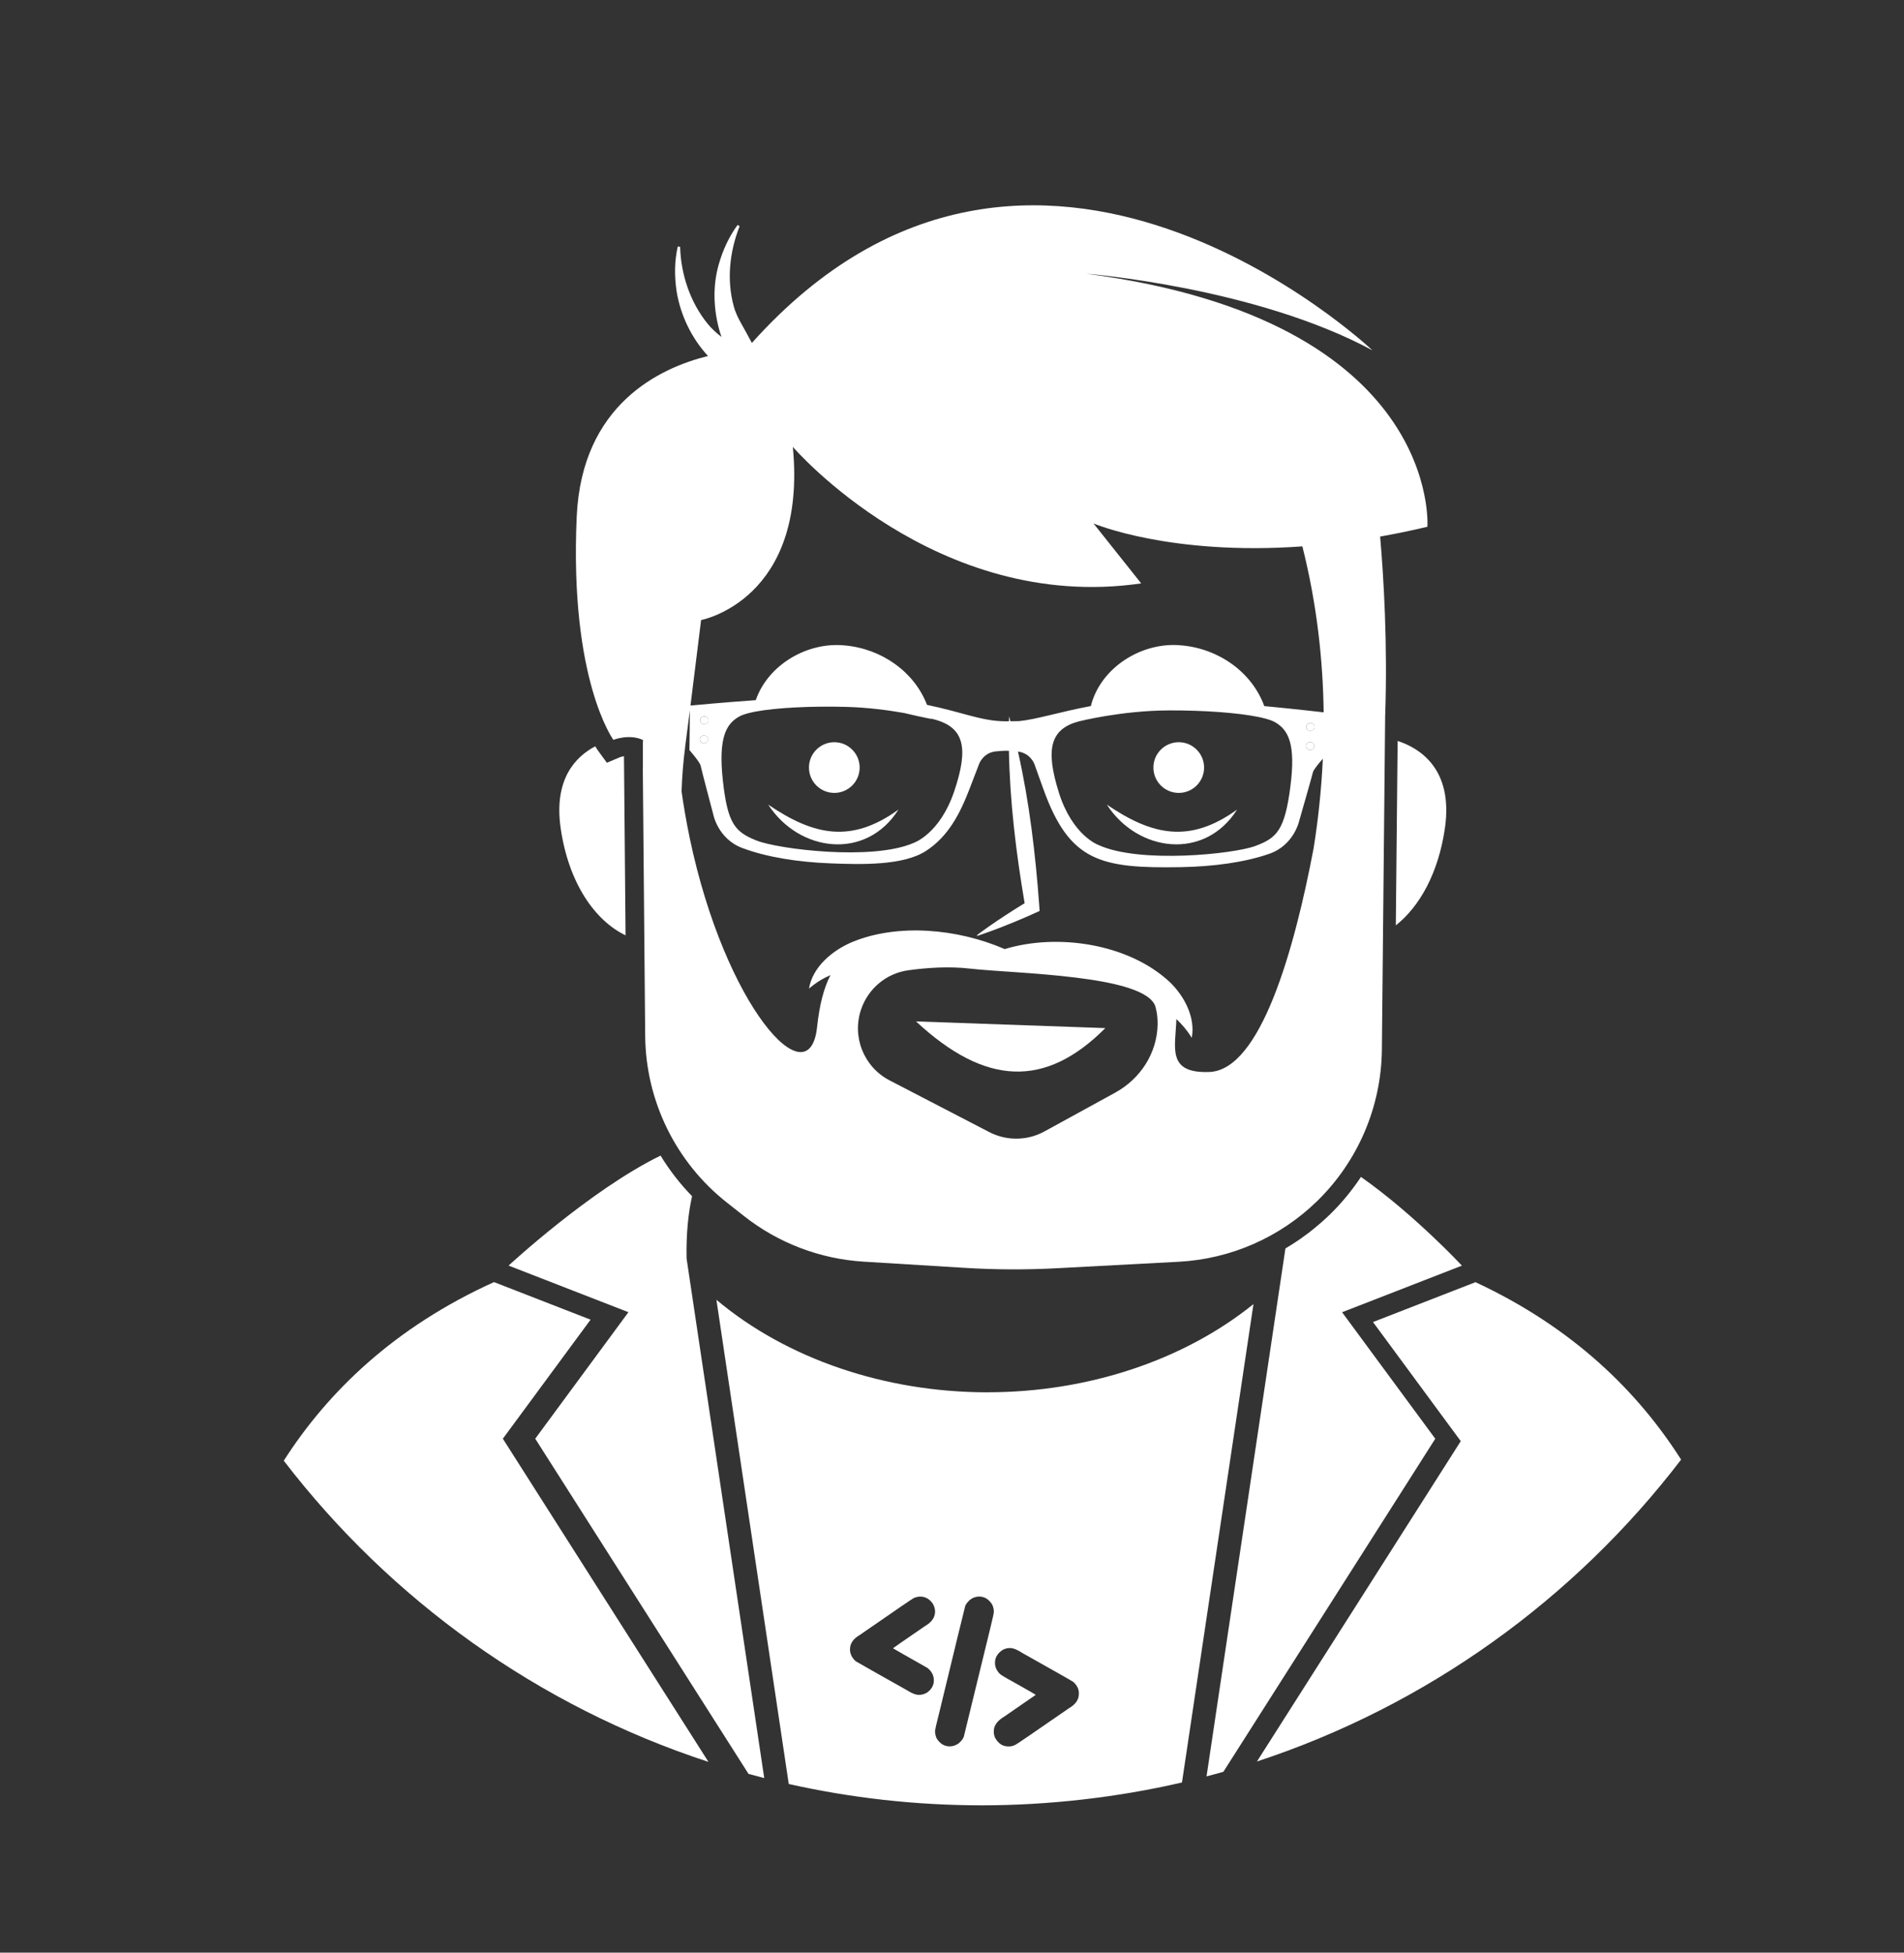 <?xml version="1.0" encoding="UTF-8"?>
<svg fill="#fff" id="Capa_2" data-name="Capa 2" xmlns="http://www.w3.org/2000/svg" viewBox="0 0 512.43 525.45">
  <rect x="0" y="0" width="512.43" height="525.45" fill="#333333" stroke="none"/>
  <polygon class="cls-1" points="372.37 409.03 329.25 476.78 329.25 476.78 371.58 410.27 372.37 409.03" />
  <path class="cls-1"
      d="m352.63,199.69c-.62,0-1.12.46-1.13,1.05,0,.59.49,1.06,1.11,1.07.62,0,1.12-.46,1.13-1.05,0-.58-.49-1.06-1.11-1.07Z" />
  <path class="cls-1"
      d="m189.54,192.77c-.62,0-1.12.46-1.13,1.05s.49,1.06,1.11,1.07c.62,0,1.12-.46,1.13-1.05s-.49-1.06-1.11-1.07Z" />
  <path class="cls-1"
      d="m189.49,197.91c-.62,0-1.12.46-1.13,1.05,0,.59.49,1.06,1.11,1.07.62,0,1.12-.46,1.13-1.05,0-.58-.49-1.06-1.11-1.07Z" />
  <path class="cls-1"
      d="m352.69,194.55c-.62,0-1.12.46-1.13,1.05,0,.58.49,1.06,1.11,1.07.62,0,1.12-.46,1.13-1.05,0-.58-.49-1.06-1.11-1.07Z" />
  <circle class="cls-1" cx="317.24" cy="206.55" r="6.82" />
  <path class="cls-1" d="m297.48,276.66l-50.95-1.8c18.69,17.38,34.82,17.98,50.95,1.8Z" />
  <circle class="cls-1" cx="224.54" cy="206.55" r="6.82" />
  <path class="cls-1" d="m297.89,216.53c8.35,12.84,26.34,15.09,35.05,1.33-12.65,9.12-22.71,7.06-35.05-1.33Z" />
  <path class="cls-1" d="m206.76,216.53c8.35,12.84,26.34,15.09,35.05,1.33-12.65,9.12-22.71,7.06-35.05-1.33Z" />
  <path class="cls-1"
      d="m265.78,374.67c-27.68,0-54.1-9.05-72.97-24.9l19.47,130.3c16.73,3.75,34.13,5.74,52,5.74s36.53-2.13,53.83-6.15l19.24-128.73c-18.77,15.13-44.57,23.73-71.56,23.73Zm-16.44,80.89c-.66.36-1.33.53-2.01.53-.87,0-1.93-.41-3.18-1.22-7.83-4.4-12.45-7.01-13.86-7.84-1.02-.93-1.53-2-1.53-3.18,0-1.58.87-2.87,2.62-3.87,9.56-6.62,14.4-9.93,14.52-9.93.61-.27,1.21-.41,1.78-.41,1.34,0,2.45.62,3.34,1.86.42.7.64,1.42.64,2.17,0,1.56-.9,2.86-2.7,3.9-5.57,3.82-8.44,5.81-8.61,5.96v.03c.85.51,3.93,2.27,9.25,5.27,1.15.92,1.73,2.03,1.73,3.34,0,1.39-.66,2.53-1.99,3.41Zm10.06,11.77c-.14.48-.59,1.07-1.35,1.78-.78.56-1.6.84-2.45.84-1.46,0-2.64-.73-3.54-2.19-.27-.66-.41-1.28-.41-1.86,0-.42.37-2.05,1.1-4.89,4.38-18.1,6.72-27.72,7.03-28.86.15-.44.57-.98,1.25-1.63.76-.59,1.6-.89,2.5-.89,1.46,0,2.64.74,3.54,2.22.27.65.41,1.26.41,1.83,0,.39-.31,1.83-.92,4.3l-7.16,29.34Zm28.17-7.56c-9.08,6.28-13.83,9.53-14.24,9.73-.58.31-1.15.46-1.71.46h-.31c-1.48,0-2.65-.79-3.52-2.37-.22-.56-.33-1.05-.33-1.48v-.23c0-1.51.92-2.81,2.75-3.9,5.48-3.77,8.34-5.74,8.56-5.91-.03-.05-2.1-1.23-6.19-3.54-2.05-1.1-3.25-1.83-3.59-2.19-.8-.87-1.2-1.79-1.2-2.78v-.15c0-1.39.7-2.55,2.11-3.46.63-.31,1.21-.46,1.76-.46h.23c.83,0,1.95.46,3.36,1.38,8.54,4.79,13.08,7.37,13.63,7.74.98.9,1.48,1.89,1.48,2.98v.25c0,1.56-.93,2.87-2.8,3.92Z" />
  <path class="cls-1"
      d="m173.07,199.18c-.03.4-.05.62-.05.62,0,0,0,.02,0,.05,0,.02,0,.04,0,.06,0,.04,0,.1,0,.16,0,.04,0,.08,0,.13,0,.08,0,.17,0,.27,0,.05,0,.11,0,.17,0,.12,0,.25,0,.4,0,.08,0,.17,0,.27,0,.13,0,.26,0,.41,0,.1,0,.2,0,.3,0,.17,0,.36,0,.55,0,.16,0,.32,0,.49,0,.15,0,.31,0,.47,0,.16,0,.32,0,.48,0,.2,0,.41,0,.62,0,.24,0,.48,0,.74,0,.18,0,.36,0,.55,0,.2,0,.4,0,.61,0,.02,0,.04,0,.07l-.02-.06.64,72.24c.16,17.51,8.25,34,22,44.84l4.57,3.6c9.23,7.28,20.47,11.57,32.21,12.29l27.23,1.67c8.25.51,16.53.54,24.79.1l32.78-1.74c13.98-.74,27.22-6.54,37.25-16.31h0c11.01-10.73,17.29-25.41,17.44-40.79l.88-89.69h0c.69-19.57-.41-37.51-1.35-48.36,4.1-.73,8.33-1.59,12.72-2.64,0,0,3.95-55.55-91.78-68.09,0,0,45.4,3.58,76.98,20.61,0,0-91.35-86.46-167.01-1.98-.91-1.7-1.82-3.41-2.78-5.09-.85-1.49-1.64-3.07-2.09-4.77-1.95-7.1-1.13-14.7,1.58-21.57l-.54-.33c-2.35,3.17-3.99,6.81-5.1,10.68-1.7,5.99-1.39,12.43.4,18.4.12.36.24.72.38,1.07-1.35-1.03-2.64-2.19-3.73-3.53-4.68-5.73-7.22-13.25-7.43-20.74l-.62-.09c-.91,3.91-.93,7.99-.33,12.04,1.03,6.4,4.01,12.64,8.46,17.44-12.95,3.19-33.99,13.02-35.34,43.27-1.97,43.9,9.87,60.02,9.87,60.02,0,0,4.36-1.72,8.04.08Zm127.14,94.81l-19.12,10.48c-4.61,2.53-10.18,2.59-14.85.17l-26.82-13.91c-6.98-3.62-10.23-11.83-7.62-19.25,1.95-5.55,6.82-9.58,12.65-10.38,4.85-.67,10.87-1.11,16.5-.46,12.13,1.4,47.62,1.66,50.04,10.34.43,1.55.59,3.16.56,4.75-.15,7.66-4.63,14.57-11.34,18.25Zm-111.5-127.14s28.62-5.38,24.67-46.59c0,0,38.49,44.79,93.75,36.73l-12.83-16.13s20.46,8.74,56.21,6.17c3.95,15.66,5.55,30.77,5.73,44.66-1.5-.17-7.96-.92-15.98-1.68-3.32-9.13-12.25-15.44-22.2-16.33-10.65-1.1-21.86,5.89-24.48,16.32-8.33,1.55-14.63,3.6-19.29,4.05-.86.02-1.63.03-2.36.04-.12-.44-.24-.89-.36-1.33-.01.45-.02.89-.03,1.34-3.14.02-5.48-.19-10.73-1.59-2.54-.67-6.42-1.8-11.33-2.84-3.42-8.94-12.26-15.1-22.08-15.98-10.1-1.04-20.7,5.19-24,14.72-9.1.65-16.51,1.35-17.57,1.45.74-5.85,1.68-13.35,2.86-23.01Zm163.95,29.81c-.62,0-1.11-.49-1.11-1.07,0-.58.51-1.05,1.13-1.05.62,0,1.11.49,1.11,1.07,0,.58-.51,1.05-1.13,1.05Zm1.07,4.1c0,.59-.51,1.05-1.13,1.05-.62,0-1.11-.49-1.11-1.07,0-.58.51-1.05,1.13-1.05.62,0,1.11.49,1.11,1.07Zm-6.45,10.97c-1.53,11.66-3.6,13.76-9.45,15.93-5.84,2.17-31.2,4.8-42.21-.28,0,0-7.01-2.5-10.66-14.15-3.65-11.66-2.31-17.09,5.45-19.12,0,0,11.42-2.9,24.21-2.94,9.31-.03,18.4.61,23.98,1.75.3.06.6.13.9.19,1.65.38,2.95.8,3.74,1.28,3.43,2.03,5.57,5.69,4.03,17.35Zm-96.72-18.36c.79.2,1.23.32,1.23.32,7.72,2.2,8.93,7.66,5.03,19.23-3.9,11.57-10.96,13.92-10.96,13.92-11.12,4.84-36.41,1.66-42.21-.64-5.79-2.3-7.82-4.44-9.1-16.13-1.28-11.69.93-15.3,4.41-17.26.8-.45,2.09-.85,3.73-1.19.21-.04.43-.09.64-.13,5.58-1.05,14.84-1.51,24.31-1.27,5.83.15,11.35.88,15.65,1.64,2.41.57,4.83,1.13,7.28,1.6,0-.03-.02-.06-.02-.09Zm-61.05,1.51c-.62,0-1.11-.49-1.11-1.07s.51-1.05,1.13-1.05c.62,0,1.11.49,1.11,1.07s-.51,1.05-1.13,1.05Zm1.07,4.1c0,.59-.51,1.05-1.13,1.05-.62,0-1.11-.49-1.11-1.07,0-.58.51-1.05,1.13-1.05.62,0,1.11.49,1.11,1.07Zm-6.2,2.12c.34-2.55.76-5.82,1.29-9.99l-.12,10.74s2.84,3.24,3.02,4.21c.18.97,3.38,13.04,3.38,13.04,0,0,1.21,6.61,7.83,9.1,6.62,2.49,15.12,3.8,23.75,4.13,8.63.34,19.63.58,25.69-3.35,6.06-3.93,9.19-10.12,11.76-16.81l2.57-6.69s1.12-2.95,4.45-3.28c1.56-.15,2.48-.21,3.53-.16.26,13.75,1.93,27.44,4.23,41.01-3.3,2.02-6.56,4.12-9.73,6.34-4.31,3.09-4.26,2.93.63,1.19,4.44-1.64,8.83-3.46,13.13-5.44,0,0-.09-1.4-.09-1.4-1.02-13.94-2.66-27.85-5.73-41.48.02,0,.03,0,.05,0,3.32.4,4.38,3.38,4.38,3.38l2.42,6.74c7.02,19.54,15.45,21.34,37,20.97,8.64-.15,17.16-1.27,23.83-3.61,6.68-2.35,8.03-8.93,8.03-8.93,0,0,3.46-12,3.66-12.97.15-.73,1.86-2.73,2.68-3.66-.41,8.78-1.33,16.92-2.5,24.18-5.13,26.98-14.18,59.59-28.03,60.11-11.62.44-9.11-6.67-8.89-14.24,1.49,1.39,2.88,3.02,4.14,5.03,1.03-5.46-1.98-11.19-5.88-14.95-11.09-10.39-30.25-13.24-44.46-8.91-12.69-5.52-28.8-6.96-41.05-1.9-5.26,2.22-10.66,6.65-11.62,12.52,1.89-1.61,3.81-2.77,5.78-3.62-1.78,3.42-2.97,7.98-3.61,13.99-2.08,19.6-24.76-5.52-34.26-50.8,0,0,0,0,0,0-.44-2.12-.86-4.28-1.24-6.49,0-.04-.01-.07-.02-.11-.18-1.04-.35-2.09-.52-3.14-.01-.08-.03-.17-.04-.25-.14-.88-.26-1.76-.39-2.65.14-3.96.44-7.92.96-11.85Z" />
  <polygon class="cls-1" points="361.2 353.12 361.2 353.12 378.42 346.43 376.64 347.12 361.2 353.12" />
  <polygon class="cls-1" points="375.19 347.68 376.64 347.12 377.44 346.8 375.19 347.68" />
  <path class="cls-1"
      d="m135.32,387.17l1.63-2.21,21.99-29.84-25.99-10.11c-26.89,12.18-44.76,29.59-56.58,48.06,28.75,37.45,68.44,66.06,114.3,81.05l-53.86-84.65-1.47-2.31Z" />
  <path class="cls-1"
      d="m397.11,345.03l-.21.08-27.38,10.65,21.99,29.84,1.63,2.21-1.47,2.31-53.38,83.89c45.82-15.06,85.46-43.73,114.15-81.23-11.61-18.27-29.08-35.52-55.32-47.74Z" />
  <polygon class="cls-1" points="329.25 476.78 329.25 476.78 371.58 410.27 329.25 476.78" />
  <path class="cls-1"
      d="m382.36,393.32l3.92-6.16-25.08-34.04,32.25-12.54s-12.85-13.81-27.17-23.87c-2.42,3.64-5.21,7.05-8.37,10.12-1.49,1.45-3.05,2.8-4.66,4.09-.36.28-.71.57-1.07.85-.71.54-1.42,1.06-2.15,1.57-.43.3-.87.59-1.31.88-.39.26-.78.51-1.18.76-.53.33-1.06.66-1.59.98l-21.23,142.06c1.52-.4,3.03-.8,4.53-1.23l43.12-67.76,9.99-15.7Z" />
<polygon class="cls-1" points="373.72 406.91 372.37 409.03 371.58 410.27 373.72 406.91" />
<path class="cls-1"
  d="m189.74,371.8l-4.96-33.17c-.13-6.86.5-12.36,1.48-16.73-3.25-3.34-6.09-7.01-8.48-10.93-18.95,9.25-40.9,29.6-40.9,29.6l32.25,12.54-16.34-6.35,16.34,6.35-25.08,34.04,57.4,90.2c1.41.39,2.81.77,4.23,1.13l-15.94-106.7h0Z" />
<path class="cls-1"
  d="m168.36,251.7l-.4-45.11-.03-3.1c-.57.1-.99.24-1.09.28l-3.51,1.48-2.33-3.18c-.07-.1-.36-.51-.8-1.24-5.32,2.8-11.2,8.87-9.31,22.01,2.12,14.69,9.13,24.84,17.47,28.86Z" />
<path class="cls-1"
  d="m376.15,199.39l-.49,49.63c6.4-5.05,11.47-14.08,13.22-26.19,2.32-16.1-7.03-21.6-12.73-23.44Z" />
</svg>